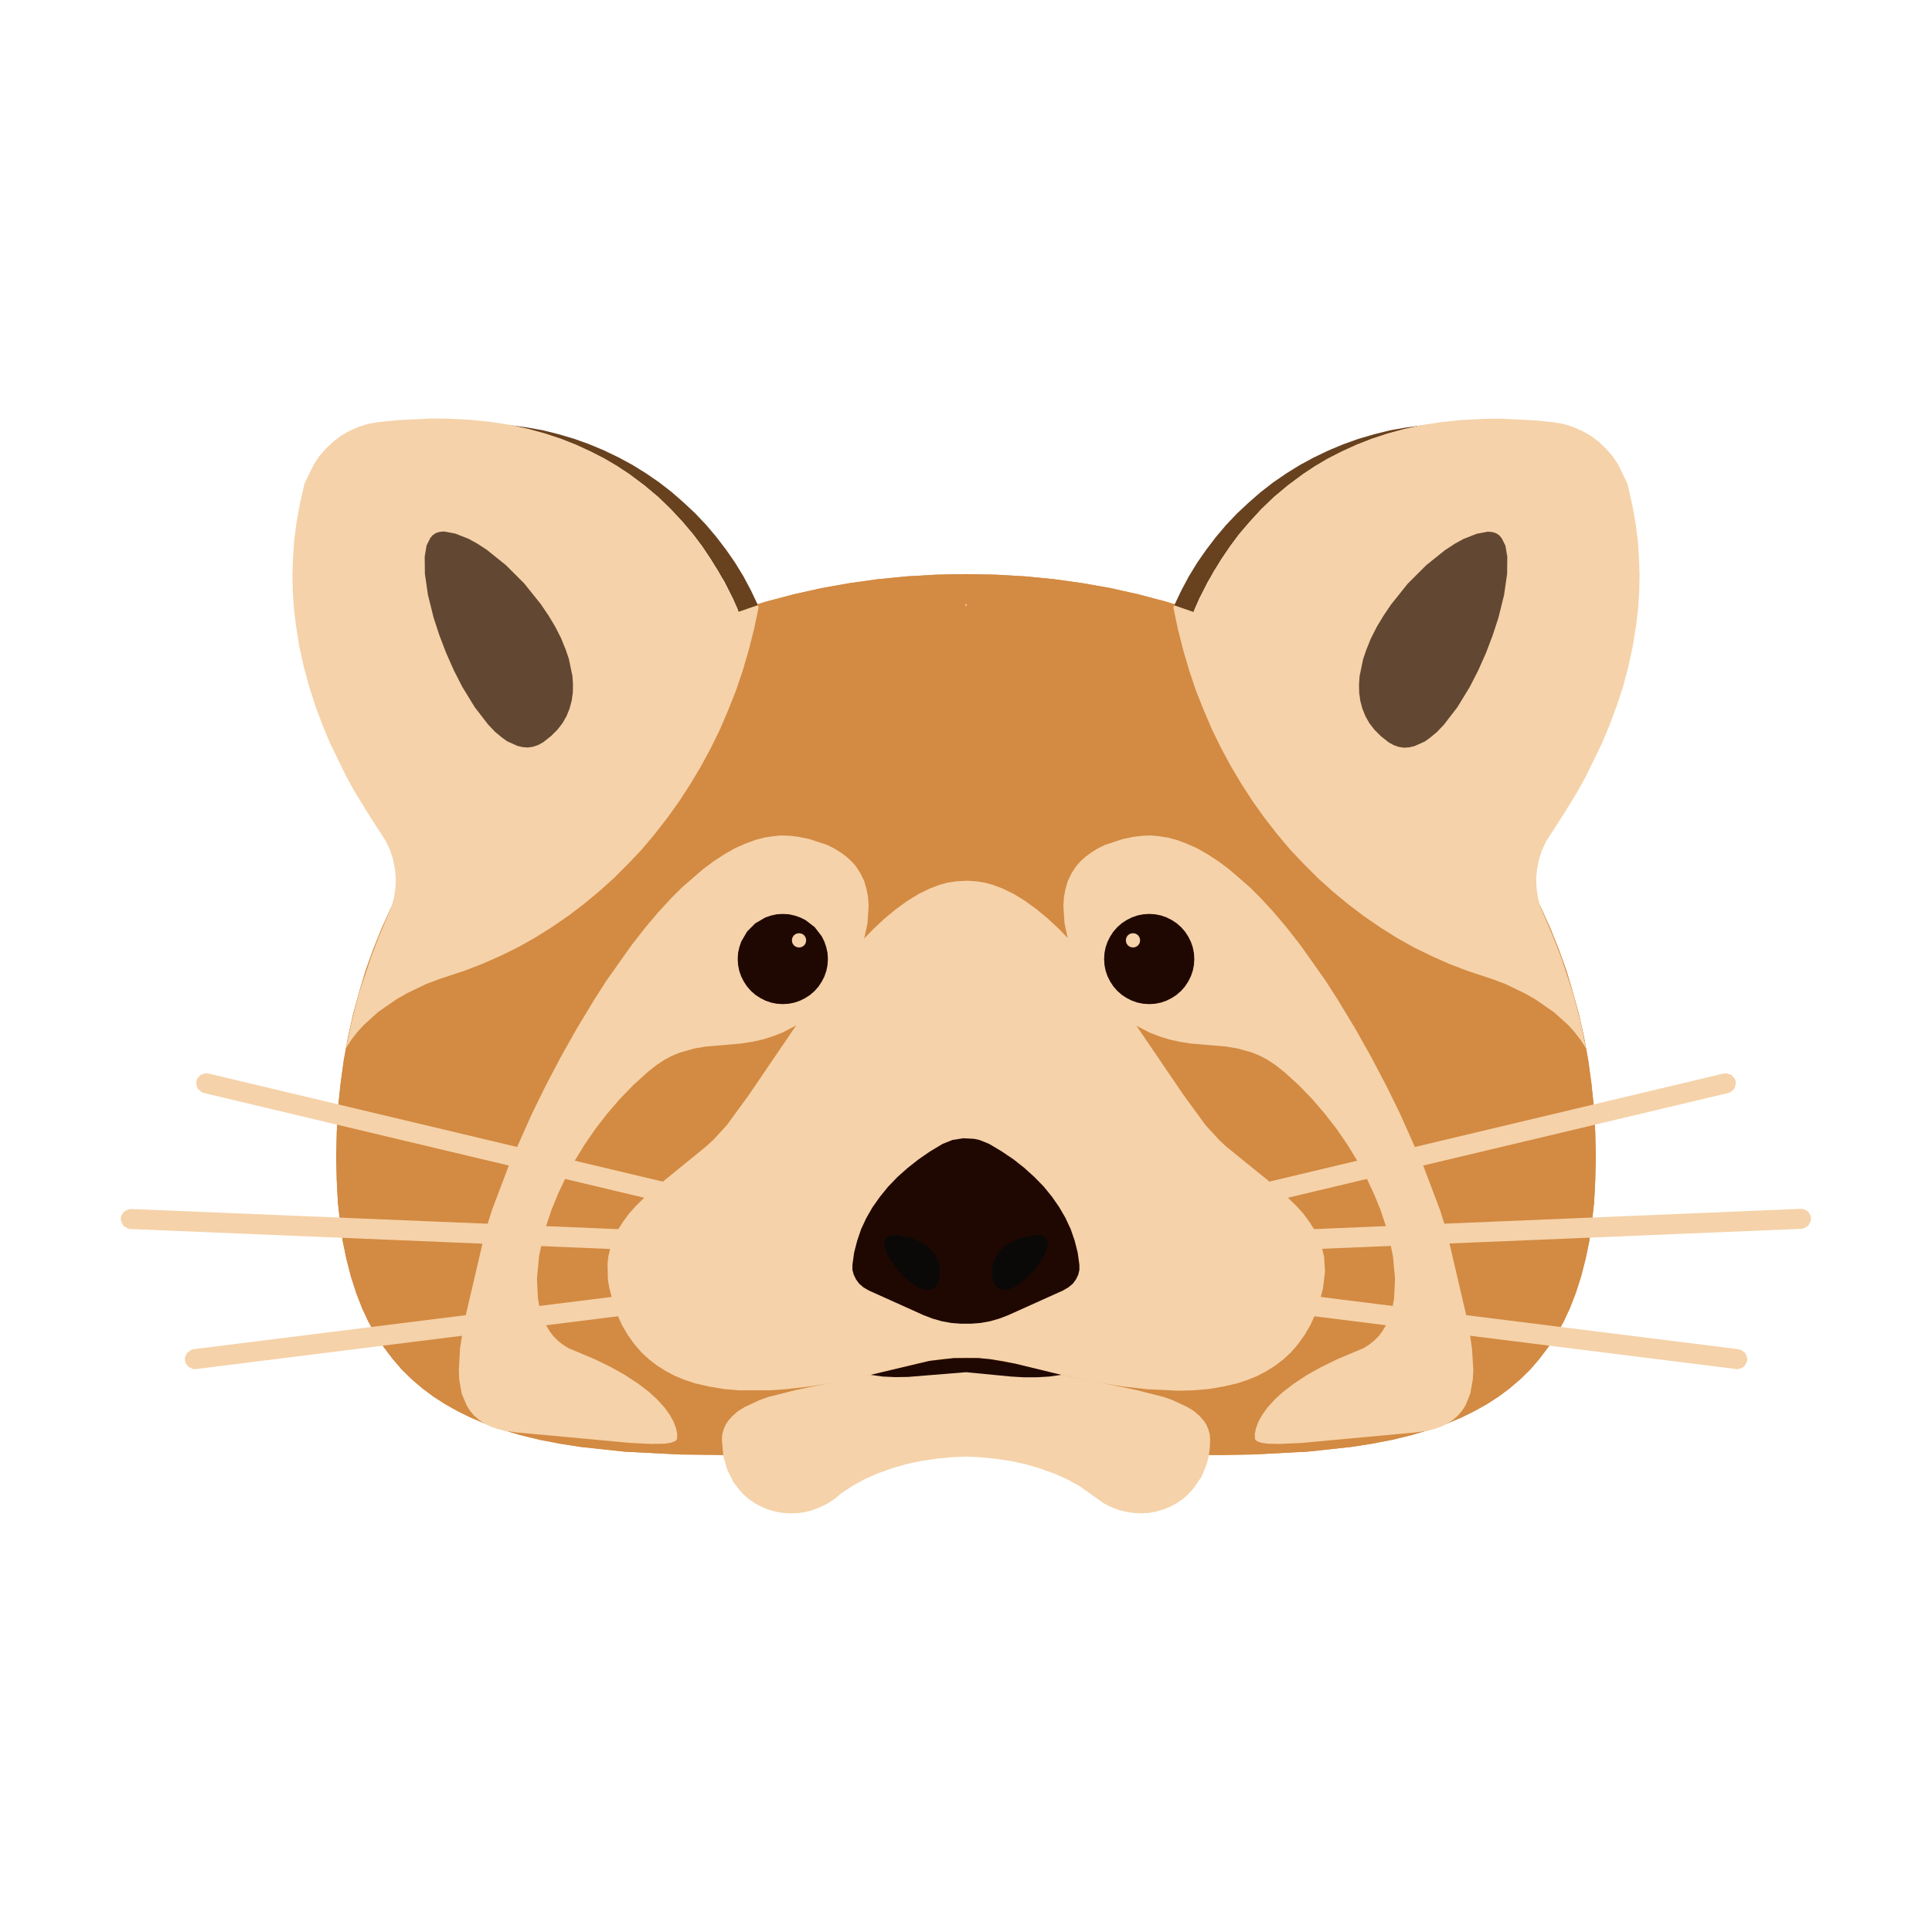 <?xml version="1.0" standalone="no"?><!DOCTYPE svg PUBLIC "-//W3C//DTD SVG 1.1//EN" "http://www.w3.org/Graphics/SVG/1.1/DTD/svg11.dtd"><svg height="1024" node-id="1" sillyvg="true" template-height="1024" template-width="1024" version="1.1" viewBox="0 0 1024 1024" width="1024" xmlns="http://www.w3.org/2000/svg" xmlns:xlink="http://www.w3.org/1999/xlink"><defs node-id="43"></defs><g node-id="130"><path d="M 845.80 613.30 L 845.50 625.90 L 844.90 637.50 L 843.70 648.20 L 842.30 658.10 L 840.40 667.20 L 838.00 676.60 L 835.20 685.30 L 832.10 693.30 L 828.70 700.60 L 824.90 707.40 L 820.60 714.00 L 816.00 720.10 L 811.10 725.80 L 805.80 731.00 L 800.20 735.80 L 794.30 740.20 L 788.10 744.20 L 781.50 747.90 L 774.60 751.30 L 767.30 754.40 L 758.10 757.70 L 748.30 760.60 L 738.00 763.10 L 727.10 765.20 L 716.20 766.90 L 693.00 769.40 L 664.00 770.90 L 646.70 771.20 L 601.00 771.00 L 512.00 769.80 L 395.50 771.30 L 360.00 770.90 L 331.00 769.40 L 307.80 766.90 L 296.90 765.20 L 286.00 763.10 L 275.70 760.60 L 265.90 757.70 L 256.70 754.40 L 249.40 751.30 L 242.50 747.90 L 235.90 744.20 L 229.70 740.20 L 223.80 735.80 L 218.20 731.00 L 212.90 725.80 L 208.00 720.10 L 203.40 714.00 L 199.10 707.40 L 195.30 700.60 L 191.90 693.30 L 188.80 685.30 L 186.00 676.60 L 183.60 667.20 L 181.70 658.10 L 180.30 648.20 L 179.10 637.50 L 178.50 625.90 L 178.20 613.30 L 178.50 600.00 L 179.20 587.00 L 180.50 574.40 L 182.20 562.00 L 184.40 550.00 L 187.00 538.20 L 190.20 526.30 L 193.70 514.70 L 197.70 503.50 L 202.10 492.50 L 206.90 481.90 L 212.10 471.40 L 217.80 461.20 L 223.80 451.20 L 230.20 441.60 L 237.00 432.20 L 244.10 423.10 L 251.50 414.30 L 261.00 404.10 L 270.80 394.40 L 281.20 385.10 L 292.00 376.30 L 303.20 367.90 L 314.80 360.00 L 326.80 352.60 L 339.20 345.70 L 352.00 339.30 L 365.20 333.30 L 378.60 328.00 L 392.30 323.10 L 406.30 318.80 L 420.70 315.00 L 435.50 311.70 L 450.20 309.10 L 465.20 307.00 L 480.50 305.50 L 496.10 304.60 L 512.00 304.30 L 527.90 304.60 L 543.50 305.50 L 558.80 307.00 L 573.80 309.10 L 588.50 311.70 L 603.30 315.00 L 617.70 318.80 L 631.70 323.10 L 645.40 327.90 L 658.80 333.30 L 672.00 339.30 L 684.80 345.70 L 697.20 352.60 L 709.20 360.00 L 720.80 367.90 L 732.00 376.30 L 742.80 385.10 L 753.20 394.40 L 763.00 404.10 L 772.50 414.30 L 779.90 423.10 L 787.00 432.20 L 793.80 441.50 L 800.20 451.20 L 806.20 461.10 L 811.90 471.40 L 817.10 481.80 L 821.90 492.50 L 826.30 503.50 L 830.30 514.70 L 833.80 526.30 L 837.00 538.10 L 839.60 549.90 L 841.80 562.00 L 843.50 574.40 L 844.80 587.00 L 845.50 600.00 L 845.80 613.30 Z" fill="#d38a42" fill-rule="nonzero" group-id="1" node-id="49" stroke="none" target-height="467" target-width="667.6" target-x="178.2" target-y="304.3"></path><path d="M 845.80 613.30 L 845.50 625.90 L 844.90 637.50 L 843.70 648.20 L 842.30 658.10 L 840.40 667.20 L 838.00 676.60 L 835.20 685.30 L 832.10 693.30 L 828.70 700.60 L 824.90 707.40 L 820.60 714.00 L 816.00 720.10 L 811.10 725.80 L 805.80 731.00 L 800.20 735.80 L 794.30 740.20 L 788.10 744.20 L 781.50 747.90 L 774.60 751.30 L 767.30 754.40 L 758.10 757.70 L 748.30 760.60 L 738.00 763.10 L 727.10 765.20 L 716.20 766.90 L 693.00 769.40 L 664.00 770.90 L 646.70 771.20 L 601.00 771.00 L 512.00 769.80 L 395.50 771.30 L 360.00 770.90 L 331.00 769.40 L 307.80 766.90 L 296.90 765.20 L 286.00 763.10 L 275.70 760.60 L 265.90 757.70 L 256.70 754.40 L 249.40 751.30 L 242.50 747.90 L 235.90 744.20 L 229.70 740.20 L 223.80 735.80 L 218.20 731.00 L 212.90 725.80 L 208.00 720.10 L 203.40 714.00 L 199.10 707.40 L 195.30 700.60 L 191.90 693.30 L 188.80 685.30 L 186.00 676.60 L 183.60 667.20 L 181.70 658.10 L 180.30 648.20 L 179.10 637.50 L 178.50 625.90 L 178.20 613.30 L 178.50 600.00 L 179.20 587.00 L 180.50 574.40 L 182.20 562.00 L 184.40 550.00 L 187.00 538.20 L 190.20 526.30 L 193.70 514.70 L 197.70 503.50 L 202.10 492.50 L 206.90 481.90 L 212.10 471.40 L 217.80 461.20 L 223.80 451.20 L 230.20 441.60 L 237.00 432.20 L 244.10 423.10 L 251.50 414.30 L 261.00 404.10 L 270.80 394.40 L 281.20 385.10 L 292.00 376.30 L 303.20 367.90 L 314.80 360.00 L 326.80 352.60 L 339.20 345.70 L 352.00 339.30 L 365.20 333.30 L 378.60 328.00 L 392.30 323.10 L 406.30 318.80 L 420.70 315.00 L 435.50 311.70 L 450.20 309.10 L 465.20 307.00 L 480.50 305.50 L 496.10 304.60 L 512.00 304.30 L 527.90 304.60 L 543.50 305.50 L 558.80 307.00 L 573.80 309.10 L 588.50 311.70 L 603.30 315.00 L 617.70 318.80 L 631.70 323.10 L 645.40 327.90 L 658.80 333.30 L 672.00 339.30 L 684.80 345.70 L 697.20 352.60 L 709.20 360.00 L 720.80 367.90 L 732.00 376.30 L 742.80 385.10 L 753.20 394.40 L 763.00 404.10 L 772.50 414.30 L 779.90 423.10 L 787.00 432.20 L 793.80 441.50 L 800.20 451.20 L 806.20 461.10 L 811.90 471.40 L 817.10 481.80 L 821.90 492.50 L 826.30 503.50 L 830.30 514.70 L 833.80 526.30 L 837.00 538.10 L 839.60 549.90 L 841.80 562.00 L 843.50 574.40 L 844.80 587.00 L 845.50 600.00 L 845.80 613.30 Z" fill="#d38a42" fill-rule="nonzero" group-id="1" node-id="51" stroke="none" target-height="467" target-width="667.6" target-x="178.2" target-y="304.3"></path><path d="M 511.50 320.10 L 511.90 321.60 L 512.50 320.40 L 511.50 320.10 Z" fill="#f5d2a9" fill-rule="nonzero" group-id="1" node-id="53" stroke="none" target-height="1.5" target-width="1" target-x="511.5" target-y="320.1"></path><g node-id="132"><g node-id="135"><path d="M 754.10 225.40 L 745.20 226.60 L 736.60 228.10 L 728.20 230.20 L 720.00 232.60 L 711.90 235.50 L 704.00 238.80 L 696.30 242.50 L 688.90 246.50 L 681.80 250.90 L 674.80 255.70 L 668.10 260.90 L 661.80 266.40 L 655.70 272.10 L 649.90 278.20 L 644.40 284.70 L 639.30 291.40 L 634.50 298.30 L 630.10 305.50 L 626.10 313.00 L 622.40 320.80 L 632.50 324.40 L 635.70 317.20 L 640.10 308.50 L 647.30 296.40 L 651.90 289.70 L 656.70 283.20 L 662.30 276.70 L 668.50 269.90 L 675.10 263.60 L 682.50 257.40 L 690.70 251.30 L 697.00 247.20 L 703.80 243.20 L 711.10 239.40 L 719.00 235.80 L 726.90 232.70 L 735.30 229.90 L 744.40 227.50 L 754.10 225.40 Z" fill="#68411e" fill-rule="nonzero" group-id="1,3,6" node-id="59" stroke="none" target-height="99" target-width="131.7" target-x="622.4" target-y="225.4"></path><path d="M 833.90 526.90 L 837.60 541.10 L 840.60 555.60 L 837.70 551.10 L 834.50 547.00 L 831.10 543.20 L 823.60 536.50 L 813.80 529.70 L 808.20 526.50 L 798.00 521.60 L 790.80 518.90 L 778.10 514.70 L 768.40 511.00 L 758.90 506.80 L 749.50 502.20 L 740.40 497.10 L 731.50 491.50 L 722.90 485.60 L 714.60 479.30 L 706.50 472.60 L 698.60 465.50 L 691.10 458.00 L 683.80 450.30 L 676.90 442.10 L 670.30 433.60 L 664.00 424.80 L 658.10 415.70 L 652.50 406.30 L 647.30 396.70 L 642.40 386.70 L 638.00 376.40 L 633.90 366.10 L 630.30 355.40 L 627.10 344.50 L 624.30 333.40 L 621.90 322.00 L 622.30 320.90 L 632.60 324.40 L 635.70 317.20 L 643.40 302.60 L 651.90 289.60 L 656.70 283.20 L 662.30 276.60 L 668.50 269.90 L 675.10 263.50 L 682.50 257.30 L 690.70 251.20 L 697.00 247.00 L 703.80 243.00 L 711.10 239.30 L 719.00 235.70 L 726.90 232.60 L 735.40 229.80 L 744.50 227.30 L 754.20 225.20 L 764.10 223.70 L 774.80 222.60 L 786.40 222.00 L 794.90 221.90 L 813.40 222.80 L 823.30 223.80 L 828.70 224.70 L 833.80 226.30 L 838.60 228.40 L 843.20 231.00 L 847.40 234.20 L 851.20 237.80 L 854.70 241.80 L 857.70 246.30 L 862.60 256.40 L 865.20 267.90 L 866.90 277.40 L 868.10 286.70 L 868.70 295.80 L 869.00 305.00 L 868.80 313.90 L 868.20 322.70 L 867.20 331.20 L 865.40 342.60 L 863.00 353.50 L 860.20 364.10 L 856.80 374.40 L 853.10 384.30 L 849.20 393.70 L 840.50 411.60 L 836.00 419.70 L 828.90 431.30 L 819.50 445.90 L 817.30 450.60 L 815.70 455.50 L 814.70 460.50 L 814.20 465.50 L 814.40 470.60 L 815.10 475.60 L 816.40 480.50 L 822.90 495.80 L 827.20 506.80 L 833.90 526.90 Z" fill="#f5d2a9" fill-rule="nonzero" group-id="1,3,6" node-id="61" stroke="none" target-height="333.7" target-width="247.1" target-x="621.9" target-y="221.9"></path><path d="M 736.10 393.50 L 738.80 395.00 L 741.50 395.90 L 744.20 396.30 L 746.90 396.10 L 749.60 395.50 L 755.20 393.00 L 758.10 390.90 L 761.70 387.90 L 765.30 384.10 L 772.40 374.90 L 779.00 364.10 L 783.50 355.30 L 787.60 346.10 L 791.20 336.60 L 794.20 327.40 L 797.20 315.30 L 798.80 304.20 L 798.90 295.10 L 797.90 289.20 L 795.90 285.20 L 794.60 283.70 L 792.90 282.60 L 791.00 282.00 L 788.60 281.80 L 782.70 282.90 L 775.60 285.70 L 770.90 288.30 L 766.00 291.50 L 755.90 299.60 L 746.10 309.40 L 737.30 320.40 L 733.30 326.30 L 729.70 332.30 L 726.60 338.40 L 724.10 344.60 L 722.50 349.30 L 720.60 358.40 L 720.30 362.80 L 720.40 367.30 L 721.00 371.50 L 722.10 375.60 L 723.70 379.60 L 725.80 383.30 L 728.50 386.80 L 731.90 390.20 L 736.10 393.50 Z" fill="#624732" fill-rule="nonzero" group-id="1,3,6" node-id="63" stroke="none" target-height="114.5" target-width="78.6" target-x="720.3" target-y="281.8"></path></g><g node-id="136"><path d="M 270.00 225.30 L 278.90 226.50 L 287.50 228.00 L 295.90 230.10 L 304.10 232.50 L 312.20 235.40 L 320.10 238.70 L 327.80 242.40 L 335.20 246.40 L 342.30 250.80 L 349.30 255.60 L 356.00 260.80 L 362.30 266.30 L 368.40 272.00 L 374.20 278.10 L 379.70 284.60 L 384.80 291.30 L 389.60 298.20 L 394.00 305.40 L 398.00 312.90 L 401.70 320.70 L 391.60 324.30 L 388.40 317.10 L 384.00 308.40 L 376.70 296.30 L 372.20 289.60 L 367.30 283.10 L 361.80 276.60 L 355.50 269.90 L 348.90 263.50 L 341.50 257.30 L 333.40 251.20 L 327.00 247.10 L 320.20 243.10 L 312.90 239.30 L 305.10 235.70 L 297.20 232.60 L 288.70 229.80 L 279.70 227.40 L 270.00 225.30 Z" fill="#68411e" fill-rule="nonzero" group-id="1,3,7" node-id="68" stroke="none" target-height="99" target-width="131.7" target-x="270" target-y="225.3"></path><path d="M 190.10 526.80 L 186.50 541.00 L 183.40 555.50 L 186.30 551.00 L 189.50 546.90 L 192.90 543.20 L 200.40 536.40 L 210.20 529.60 L 215.80 526.40 L 226.00 521.50 L 233.20 518.80 L 245.90 514.60 L 255.60 510.90 L 265.10 506.70 L 274.50 502.10 L 283.60 497.00 L 292.50 491.40 L 301.10 485.50 L 309.40 479.20 L 317.50 472.50 L 325.40 465.40 L 332.90 457.90 L 340.20 450.20 L 347.10 442.00 L 353.70 433.50 L 360.00 424.70 L 365.90 415.60 L 371.50 406.20 L 376.70 396.60 L 381.60 386.60 L 386.00 376.30 L 390.10 366.00 L 393.70 355.30 L 396.90 344.40 L 399.70 333.30 L 402.10 321.90 L 401.70 320.80 L 391.40 324.30 L 388.30 317.10 L 380.60 302.50 L 372.10 289.50 L 367.30 283.10 L 361.70 276.50 L 355.50 269.80 L 348.90 263.40 L 341.50 257.20 L 333.30 251.10 L 327.00 246.90 L 320.20 242.90 L 312.90 239.20 L 305.00 235.60 L 297.10 232.50 L 288.60 229.70 L 279.50 227.20 L 269.80 225.10 L 259.90 223.60 L 249.20 222.50 L 237.70 221.90 L 229.10 221.80 L 210.60 222.70 L 200.70 223.70 L 195.30 224.60 L 190.20 226.20 L 185.40 228.30 L 180.80 230.90 L 176.60 234.10 L 172.80 237.70 L 169.30 241.70 L 166.30 246.20 L 161.40 256.30 L 158.80 267.80 L 157.10 277.30 L 155.90 286.60 L 155.30 295.70 L 155.00 304.90 L 155.20 313.80 L 155.80 322.60 L 156.80 331.10 L 158.60 342.50 L 161.00 353.40 L 163.90 364.00 L 167.20 374.30 L 170.90 384.20 L 174.80 393.60 L 183.50 411.50 L 188.00 419.60 L 195.10 431.20 L 204.50 445.80 L 206.70 450.50 L 208.30 455.40 L 209.30 460.40 L 209.80 465.40 L 209.60 470.50 L 208.90 475.50 L 207.60 480.40 L 201.10 495.70 L 196.90 506.70 L 190.10 526.80 Z" fill="#f5d2a9" fill-rule="nonzero" group-id="1,3,7" node-id="70" stroke="none" target-height="333.7" target-width="247.1" target-x="155" target-y="221.8"></path><path d="M 287.90 393.40 L 285.20 394.90 L 282.50 395.80 L 279.80 396.20 L 277.10 396.00 L 274.40 395.40 L 268.80 392.90 L 265.90 390.80 L 262.30 387.80 L 258.70 384.00 L 251.60 374.80 L 245.00 364.00 L 240.50 355.20 L 236.40 345.90 L 232.80 336.50 L 229.80 327.30 L 226.80 315.20 L 225.20 304.10 L 225.10 295.00 L 226.10 289.10 L 228.10 285.10 L 229.40 283.60 L 231.10 282.50 L 233.00 281.90 L 235.40 281.70 L 241.30 282.80 L 248.40 285.60 L 253.10 288.20 L 258.00 291.40 L 268.10 299.50 L 277.90 309.30 L 286.70 320.30 L 290.70 326.20 L 294.30 332.20 L 297.40 338.30 L 299.90 344.50 L 301.50 349.20 L 303.40 358.30 L 303.70 362.70 L 303.60 367.20 L 303.00 371.40 L 301.90 375.50 L 300.30 379.50 L 298.20 383.20 L 295.50 386.70 L 292.10 390.10 L 287.90 393.40 Z" fill="#624732" fill-rule="nonzero" group-id="1,3,7" node-id="72" stroke="none" target-height="114.5" target-width="78.6" target-x="225.1" target-y="281.7"></path></g></g><g node-id="133"><g node-id="137"><path d="M 631.20 553.10 L 625.50 552.20 L 619.90 551.00 L 614.50 549.30 L 609.30 547.30 L 599.30 542.10 L 590.30 535.70 L 586.10 532.00 L 582.30 528.00 L 578.80 523.70 L 575.50 519.20 L 572.60 514.40 L 570.10 509.40 L 568.00 504.10 L 566.20 498.60 L 564.20 489.30 L 563.60 480.10 L 563.90 475.60 L 564.70 471.30 L 565.90 467.10 L 567.80 463.10 L 570.30 459.20 L 572.50 456.70 L 575.20 454.20 L 578.30 451.90 L 582.00 449.60 L 585.70 447.80 L 595.10 444.70 L 600.90 443.50 L 605.30 443.00 L 609.80 442.80 L 614.30 443.20 L 618.80 443.90 L 623.40 445.10 L 628.90 447.10 L 634.50 449.60 L 640.10 452.80 L 645.90 456.60 L 651.40 460.70 L 662.50 470.30 L 668.10 475.90 L 675.20 483.60 L 682.20 491.90 L 689.30 501.00 L 702.60 519.80 L 709.00 529.80 L 718.20 545.00 L 726.80 560.30 L 734.90 575.70 L 742.10 590.40 L 754.50 618.20 L 763.30 641.50 L 766.40 651.40 L 768.10 658.40 L 777.00 696.50 L 778.90 705.90 L 780.20 714.80 L 780.90 726.20 L 780.60 731.30 L 779.30 738.60 L 776.80 744.80 L 775.00 747.60 L 772.80 750.20 L 770.20 752.50 L 767.20 754.50 L 764.00 756.10 L 760.20 757.40 L 755.70 758.50 L 750.40 759.20 L 689.80 764.80 L 678.90 765.30 L 671.90 765.20 L 668.50 764.70 L 666.50 764.00 L 665.50 763.30 L 665.10 762.40 L 665.10 759.90 L 665.70 756.90 L 667.10 753.30 L 669.00 749.90 L 671.80 746.00 L 675.80 741.60 L 680.10 737.70 L 685.70 733.40 L 692.70 728.80 L 700.00 724.70 L 708.80 720.40 L 722.80 714.50 L 725.80 712.60 L 728.40 710.50 L 730.80 708.10 L 732.80 705.40 L 735.00 701.70 L 736.70 697.60 L 738.00 693.10 L 738.90 688.10 L 739.40 677.70 L 738.30 666.00 L 736.70 658.00 L 734.50 649.70 L 731.60 641.00 L 728.10 632.50 L 724.00 623.80 L 719.30 615.10 L 714.10 606.60 L 708.40 598.30 L 702.10 590.20 L 695.40 582.40 L 688.20 575.00 L 680.60 568.10 L 676.00 564.50 L 671.80 561.70 L 667.80 559.60 L 663.70 557.90 L 655.90 555.70 L 649.90 554.70 L 631.20 553.10 Z" fill="#f5d2a9" fill-rule="nonzero" group-id="1,4,8" node-id="80" stroke="none" target-height="322.5" target-width="217.3" target-x="563.6" target-y="442.8"></path><path d="M 633.00 508.30 L 632.80 511.50 L 632.20 514.50 L 631.20 517.40 L 629.80 520.20 L 628.10 522.80 L 626.00 525.20 L 623.60 527.30 L 621.00 529.00 L 618.20 530.40 L 615.30 531.40 L 612.30 532.00 L 609.10 532.20 L 605.90 532.00 L 602.90 531.40 L 600.00 530.40 L 597.20 529.00 L 594.60 527.30 L 592.20 525.20 L 590.10 522.80 L 588.40 520.20 L 587.00 517.40 L 586.00 514.50 L 585.40 511.50 L 585.20 508.30 L 585.40 505.10 L 586.00 502.10 L 587.00 499.20 L 588.40 496.40 L 590.10 493.80 L 592.20 491.40 L 594.60 489.30 L 597.20 487.60 L 600.00 486.20 L 602.90 485.20 L 605.90 484.60 L 609.10 484.40 L 612.30 484.60 L 615.30 485.20 L 618.20 486.20 L 621.00 487.60 L 623.60 489.30 L 626.00 491.40 L 628.10 493.80 L 629.80 496.40 L 631.20 499.20 L 632.20 502.10 L 632.80 505.10 L 633.00 508.30 Z" fill="#200802" fill-rule="nonzero" group-id="1,4,8" node-id="82" stroke="none" target-height="47.8" target-width="47.8" target-x="585.2" target-y="484.4"></path><path d="M 604.30 498.40 L 604.00 499.90 L 603.20 501.10 L 602.00 501.90 L 600.50 502.20 L 599.00 501.90 L 597.80 501.10 L 597.00 499.90 L 596.70 498.40 L 597.00 496.90 L 597.80 495.70 L 599.00 494.90 L 600.50 494.60 L 602.00 494.90 L 603.20 495.70 L 604.00 496.90 L 604.30 498.40 Z" fill="#f5d2a9" fill-rule="nonzero" group-id="1,4,8" node-id="84" stroke="none" target-height="7.6" target-width="7.6" target-x="596.7" target-y="494.6"></path></g><g node-id="138"><path d="M 392.80 553.10 L 398.50 552.20 L 404.10 551.00 L 409.50 549.30 L 414.70 547.30 L 424.70 542.10 L 429.30 539.10 L 433.70 535.70 L 437.90 532.00 L 441.70 528.00 L 445.20 523.70 L 448.50 519.20 L 451.40 514.40 L 453.90 509.40 L 456.00 504.10 L 457.80 498.60 L 459.80 489.30 L 460.40 480.10 L 460.10 475.60 L 459.30 471.30 L 458.10 467.10 L 456.20 463.10 L 453.70 459.20 L 451.50 456.70 L 448.80 454.20 L 445.70 451.90 L 442.00 449.60 L 438.30 447.80 L 428.90 444.70 L 423.10 443.50 L 418.70 443.00 L 414.20 442.80 L 409.70 443.20 L 405.20 443.90 L 400.60 445.10 L 395.10 447.10 L 389.50 449.60 L 383.90 452.80 L 378.10 456.60 L 372.60 460.70 L 361.50 470.30 L 355.90 475.90 L 348.80 483.60 L 341.80 491.90 L 334.70 501.00 L 321.40 519.80 L 315.00 529.80 L 305.80 545.00 L 297.20 560.30 L 289.10 575.70 L 281.90 590.40 L 269.50 618.20 L 260.70 641.50 L 257.60 651.40 L 255.90 658.40 L 247.00 696.50 L 245.20 705.90 L 243.80 714.80 L 243.20 726.20 L 243.40 731.30 L 244.70 738.60 L 247.30 744.80 L 249.00 747.60 L 251.20 750.20 L 253.80 752.50 L 256.80 754.50 L 260.00 756.10 L 263.80 757.40 L 268.30 758.50 L 273.60 759.20 L 334.30 764.80 L 345.10 765.30 L 352.10 765.20 L 355.50 764.70 L 357.50 764.00 L 358.50 763.30 L 358.90 762.40 L 358.90 759.90 L 358.30 756.90 L 356.90 753.30 L 355.00 749.90 L 352.20 746.00 L 348.20 741.60 L 343.90 737.70 L 338.30 733.40 L 331.30 728.80 L 324.00 724.70 L 315.20 720.40 L 301.20 714.50 L 298.20 712.60 L 295.60 710.50 L 293.20 708.10 L 291.20 705.40 L 289.00 701.70 L 287.30 697.60 L 286.00 693.10 L 285.10 688.10 L 284.60 677.70 L 285.70 666.00 L 287.30 658.00 L 289.50 649.70 L 292.40 641.00 L 295.90 632.50 L 300.00 623.80 L 304.70 615.10 L 309.90 606.60 L 315.60 598.30 L 321.90 590.20 L 328.60 582.40 L 335.80 575.00 L 343.40 568.10 L 348.00 564.50 L 352.20 561.70 L 356.20 559.60 L 360.30 557.90 L 368.10 555.70 L 374.10 554.70 L 392.80 553.10 Z" fill="#f5d2a9" fill-rule="nonzero" group-id="1,4,9" node-id="89" stroke="none" target-height="322.5" target-width="217.2" target-x="243.2" target-y="442.8"></path><path d="M 438.80 508.30 L 438.60 511.50 L 438.00 514.50 L 437.00 517.40 L 435.60 520.20 L 433.90 522.80 L 431.80 525.20 L 429.40 527.30 L 426.80 529.00 L 424.00 530.40 L 421.10 531.40 L 418.10 532.00 L 414.90 532.20 L 411.70 532.00 L 408.70 531.40 L 405.80 530.40 L 403.00 529.00 L 400.40 527.30 L 398.00 525.20 L 395.90 522.80 L 394.20 520.20 L 392.80 517.40 L 391.80 514.50 L 391.20 511.50 L 391.00 508.30 L 391.20 505.00 L 391.90 501.90 L 392.90 499.00 L 396.00 493.70 L 400.30 489.40 L 405.60 486.30 L 408.50 485.30 L 411.60 484.60 L 414.90 484.40 L 418.20 484.60 L 421.30 485.30 L 424.20 486.30 L 427.00 487.70 L 431.80 491.40 L 435.50 496.20 L 436.90 499.00 L 437.90 501.90 L 438.60 505.00 L 438.80 508.30 Z" fill="#200802" fill-rule="nonzero" group-id="1,4,9" node-id="91" stroke="none" target-height="47.8" target-width="47.8" target-x="391" target-y="484.4"></path><path d="M 427.30 498.40 L 427.00 499.90 L 426.20 501.10 L 425.00 501.90 L 423.50 502.20 L 422.00 501.90 L 420.80 501.10 L 420.00 499.90 L 419.70 498.40 L 420.00 496.90 L 420.80 495.70 L 422.00 494.90 L 423.50 494.60 L 425.00 494.90 L 426.20 495.70 L 427.00 496.90 L 427.30 498.40 Z" fill="#f5d2a9" fill-rule="nonzero" group-id="1,4,9" node-id="93" stroke="none" target-height="7.6" target-width="7.6" target-x="419.7" target-y="494.6"></path></g></g><path d="M 639.10 596.50 L 627.40 580.50 L 599.50 539.50 L 583.80 518.00 L 575.40 507.80 L 567.00 498.30 L 561.10 492.20 L 555.30 486.80 L 549.50 482.00 L 543.30 477.50 L 537.30 473.80 L 531.30 470.90 L 526.60 469.10 L 521.90 467.80 L 517.30 467.10 L 512.60 466.80 L 506.90 467.10 L 502.30 467.80 L 497.60 469.10 L 492.90 470.90 L 486.90 473.80 L 480.90 477.50 L 474.70 482.00 L 468.90 486.80 L 463.10 492.20 L 457.20 498.30 L 448.80 507.80 L 440.40 518.00 L 432.40 528.70 L 424.70 539.50 L 396.80 580.50 L 385.10 596.50 L 378.20 604.00 L 374.30 607.60 L 348.60 628.50 L 342.40 633.90 L 336.70 639.50 L 333.20 643.50 L 330.20 647.60 L 327.50 651.80 L 325.30 656.30 L 323.60 661.00 L 322.40 666.10 L 322.00 669.90 L 322.20 678.30 L 323.00 682.90 L 324.90 690.20 L 327.10 696.70 L 329.70 702.40 L 332.70 707.50 L 336.20 712.40 L 339.90 716.70 L 344.00 720.50 L 348.30 723.80 L 352.90 726.70 L 357.80 729.30 L 363.00 731.40 L 368.40 733.20 L 375.80 734.90 L 383.50 736.20 L 391.60 736.90 L 408.00 736.90 L 416.40 736.30 L 429.00 734.90 L 441.40 732.90 L 453.70 730.50 L 492.70 721.30 L 499.20 720.40 L 512.10 719.60 L 518.60 719.80 L 531.50 721.30 L 559.00 727.90 L 582.80 732.90 L 595.20 734.90 L 607.80 736.30 L 624.50 737.10 L 632.60 736.90 L 640.70 736.20 L 648.40 734.90 L 655.80 733.20 L 661.20 731.40 L 666.40 729.30 L 671.30 726.70 L 675.90 723.80 L 680.20 720.50 L 684.30 716.70 L 688.00 712.40 L 691.50 707.50 L 694.50 702.40 L 697.10 696.70 L 699.30 690.20 L 701.20 682.90 L 702.30 673.90 L 701.80 666.10 L 700.60 661.10 L 698.90 656.30 L 696.70 651.80 L 694.00 647.60 L 691.00 643.50 L 687.50 639.60 L 681.80 634.00 L 675.60 628.50 L 649.90 607.70 L 646.00 604.00 L 639.10 596.50 Z" fill="#f5d2a9" fill-rule="nonzero" group-id="1" node-id="97" stroke="none" target-height="270.3" target-width="380.3" target-x="322" target-y="466.8"></path><path d="M 641.40 763.20 L 641.20 760.30 L 640.50 757.70 L 639.50 755.30 L 638.10 753.10 L 635.70 750.40 L 632.80 747.90 L 629.20 745.70 L 621.30 742.00 L 616.70 740.40 L 602.10 736.70 L 553.80 726.80 L 543.50 725.30 L 533.10 724.20 L 522.60 723.50 L 512.00 723.20 L 501.40 723.50 L 490.90 724.20 L 480.60 725.30 L 470.20 726.80 L 421.90 736.70 L 407.30 740.40 L 402.70 742.00 L 394.80 745.70 L 391.20 747.90 L 388.30 750.40 L 385.90 753.10 L 384.50 755.30 L 383.50 757.70 L 382.80 760.30 L 382.60 763.20 L 383.40 771.90 L 385.60 779.40 L 388.90 785.80 L 391.40 789.10 L 394.10 792.10 L 397.00 794.60 L 400.30 796.90 L 403.80 798.70 L 407.40 800.20 L 411.10 801.20 L 415.00 801.90 L 418.90 802.10 L 422.90 802.00 L 426.90 801.40 L 430.90 800.30 L 434.80 798.80 L 438.60 796.90 L 442.30 794.50 L 445.90 791.50 L 451.90 787.50 L 458.30 784.00 L 465.30 780.90 L 472.60 778.30 L 480.10 776.10 L 487.90 774.40 L 495.90 773.20 L 503.80 772.40 L 511.90 772.00 L 520.00 772.40 L 527.90 773.20 L 535.90 774.40 L 543.70 776.10 L 551.20 778.30 L 558.50 780.90 L 565.50 784.00 L 571.90 787.50 L 585.20 796.90 L 589.00 798.80 L 592.90 800.30 L 596.90 801.30 L 600.90 801.90 L 604.90 802.10 L 608.80 801.90 L 612.70 801.20 L 616.40 800.10 L 620.00 798.70 L 623.50 796.80 L 626.80 794.60 L 629.70 792.10 L 632.40 789.10 L 636.80 782.80 L 639.70 775.70 L 640.60 771.90 L 641.20 767.80 L 641.40 763.20 Z" fill="#f5d2a9" fill-rule="nonzero" group-id="1" node-id="99" stroke="none" target-height="78.9" target-width="258.8" target-x="382.6" target-y="723.2"></path><path d="M 537.80 722.70 L 524.90 720.40 L 518.50 719.80 L 505.50 719.80 L 492.60 721.30 L 461.50 728.70 L 467.80 729.60 L 474.50 729.90 L 481.30 729.80 L 512.00 727.30 L 535.90 729.60 L 542.70 730.00 L 549.50 730.00 L 556.20 729.60 L 562.50 728.70 L 537.80 722.70 Z" fill="#200802" fill-rule="nonzero" group-id="1" node-id="101" stroke="none" target-height="10.2" target-width="101" target-x="461.5" target-y="719.8"></path><g node-id="134"><path d="M 499.60 606.30 L 492.90 610.30 L 486.70 614.60 L 481.00 619.10 L 475.70 623.80 L 470.70 629.00 L 466.40 634.30 L 462.50 639.80 L 459.20 645.50 L 456.40 651.50 L 454.30 657.70 L 452.70 663.90 L 451.80 670.40 L 451.80 673.10 L 452.50 675.60 L 453.70 678.10 L 455.40 680.40 L 457.60 682.30 L 460.50 684.00 L 489.60 697.10 L 494.30 698.90 L 499.20 700.30 L 504.20 701.20 L 509.40 701.60 L 514.50 701.60 L 519.70 701.20 L 524.70 700.30 L 529.60 698.90 L 534.30 697.10 L 563.40 684.00 L 566.30 682.30 L 568.60 680.40 L 570.30 678.10 L 571.50 675.60 L 572.10 673.10 L 572.10 670.40 L 571.20 663.90 L 569.60 657.60 L 567.50 651.50 L 564.70 645.50 L 561.40 639.80 L 557.50 634.20 L 553.20 628.90 L 548.20 623.80 L 542.90 619.00 L 537.20 614.50 L 531.00 610.30 L 524.30 606.30 L 519.10 604.20 L 516.30 603.60 L 510.60 603.30 L 504.80 604.20 L 499.60 606.30 Z" fill="#200802" fill-rule="nonzero" group-id="1,5" node-id="105" stroke="none" target-height="98.3" target-width="120.3" target-x="451.8" target-y="603.3"></path><g node-id="139"><path d="M 548.50 654.60 L 540.90 656.10 L 535.50 658.50 L 532.30 660.60 L 530.00 662.90 L 528.20 665.40 L 526.90 668.10 L 526.00 670.70 L 525.70 673.20 L 526.10 678.10 L 526.80 680.10 L 527.80 681.70 L 528.90 682.80 L 530.10 683.50 L 531.50 683.80 L 533.50 683.70 L 535.70 683.10 L 538.20 681.90 L 541.70 679.50 L 545.30 676.30 L 548.60 672.70 L 553.10 666.20 L 555.00 661.50 L 555.40 659.30 L 555.20 657.50 L 554.50 656.20 L 552.60 654.90 L 548.50 654.60 Z" fill="#0a0907" fill-rule="nonzero" group-id="1,5,10" node-id="109" stroke="none" target-height="29.2" target-width="29.7" target-x="525.7" target-y="654.6"></path><path d="M 475.50 654.60 L 483.10 656.10 L 488.50 658.50 L 491.70 660.60 L 494.00 662.90 L 495.80 665.40 L 497.10 668.10 L 498.00 670.70 L 498.30 673.20 L 497.90 678.10 L 497.20 680.10 L 496.20 681.70 L 495.10 682.80 L 493.90 683.50 L 492.50 683.80 L 490.50 683.70 L 488.30 683.10 L 485.80 681.90 L 482.30 679.50 L 478.70 676.30 L 475.40 672.70 L 470.90 666.20 L 469.00 661.50 L 468.60 659.30 L 468.80 657.50 L 469.50 656.20 L 471.40 654.90 L 475.50 654.60 Z" fill="#0a0907" fill-rule="nonzero" group-id="1,5,10" node-id="111" stroke="none" target-height="29.2" target-width="29.7" target-x="468.6" target-y="654.6"></path></g></g></g><g node-id="131"><path d="M 655.40 641.30 L 916.00 579.30 L 917.30 578.80 L 919.30 576.90 L 920.00 574.40 L 919.90 572.90 L 919.40 571.60 L 917.50 569.60 L 914.90 568.90 L 913.50 569.00 L 652.90 631.00 L 651.60 631.50 L 649.60 633.40 L 648.90 635.90 L 649.00 637.40 L 649.70 639.10 L 650.90 640.40 L 652.40 641.20 L 654.20 641.50 L 655.40 641.30 Z" fill="#f5d2a9" fill-rule="nonzero" group-id="2" node-id="118" stroke="none" target-height="72.6" target-width="271.1" target-x="648.9" target-y="568.9"></path><path d="M 954.70 640.70 L 659.10 653.00 L 656.50 653.80 L 654.60 655.80 L 654.20 657.10 L 654.00 658.50 L 654.80 661.10 L 656.70 662.90 L 657.90 663.40 L 659.50 663.60 L 954.80 651.30 L 956.20 651.00 L 958.50 649.60 L 959.70 647.20 L 959.90 645.80 L 959.70 644.40 L 958.40 642.20 L 956.10 640.90 L 954.70 640.70 Z" fill="#f5d2a9" fill-rule="nonzero" group-id="2" node-id="120" stroke="none" target-height="22.9" target-width="305.9" target-x="654" target-y="640.7"></path><path d="M 921.40 715.10 L 661.50 682.60 L 660.00 682.50 L 658.70 682.90 L 657.50 683.60 L 655.90 685.80 L 655.60 687.20 L 655.60 688.70 L 656.70 691.10 L 658.80 692.70 L 660.20 693.10 L 920.80 725.70 L 922.10 725.50 L 924.30 724.40 L 925.70 722.30 L 926.10 721.00 L 926.00 719.50 L 925.00 717.10 L 922.80 715.50 L 921.40 715.10 Z" fill="#f5d2a9" fill-rule="nonzero" group-id="2" node-id="122" stroke="none" target-height="43.2" target-width="270.5" target-x="655.6" target-y="682.5"></path><path d="M 371.10 631.00 L 110.50 569.00 L 109.00 568.90 L 106.50 569.60 L 104.60 571.60 L 104.10 572.90 L 104.00 574.40 L 104.70 576.90 L 106.70 578.80 L 108.00 579.30 L 368.60 641.30 L 369.80 641.50 L 371.50 641.20 L 373.10 640.40 L 374.30 639.10 L 375.00 637.40 L 375.10 635.90 L 374.40 633.40 L 372.40 631.50 L 371.10 631.00 Z" fill="#f5d2a9" fill-rule="nonzero" group-id="2" node-id="124" stroke="none" target-height="72.6" target-width="271.1" target-x="104" target-y="568.9"></path><path d="M 364.90 653.00 L 69.50 640.80 L 67.90 641.00 L 65.60 642.30 L 64.20 644.50 L 64.00 645.90 L 64.20 647.30 L 65.40 649.70 L 67.70 651.10 L 69.10 651.40 L 364.40 663.70 L 366.00 663.50 L 368.30 662.20 L 369.70 660.00 L 369.90 658.60 L 369.80 657.10 L 368.60 654.70 L 366.30 653.30 L 364.90 653.00 Z" fill="#f5d2a9" fill-rule="nonzero" group-id="2" node-id="126" stroke="none" target-height="22.9" target-width="305.9" target-x="64" target-y="640.8"></path><path d="M 362.50 682.60 L 102.60 715.10 L 101.20 715.50 L 99.10 717.10 L 98.00 719.50 L 98.00 721.00 L 98.30 722.30 L 99.80 724.40 L 102.00 725.50 L 103.30 725.70 L 363.90 693.10 L 365.30 692.70 L 367.40 691.10 L 368.50 688.70 L 368.50 687.20 L 368.10 685.80 L 366.50 683.60 L 364.00 682.60 L 362.50 682.60 Z" fill="#f5d2a9" fill-rule="nonzero" group-id="2" node-id="128" stroke="none" target-height="43.1" target-width="270.5" target-x="98" target-y="682.6"></path></g></svg>